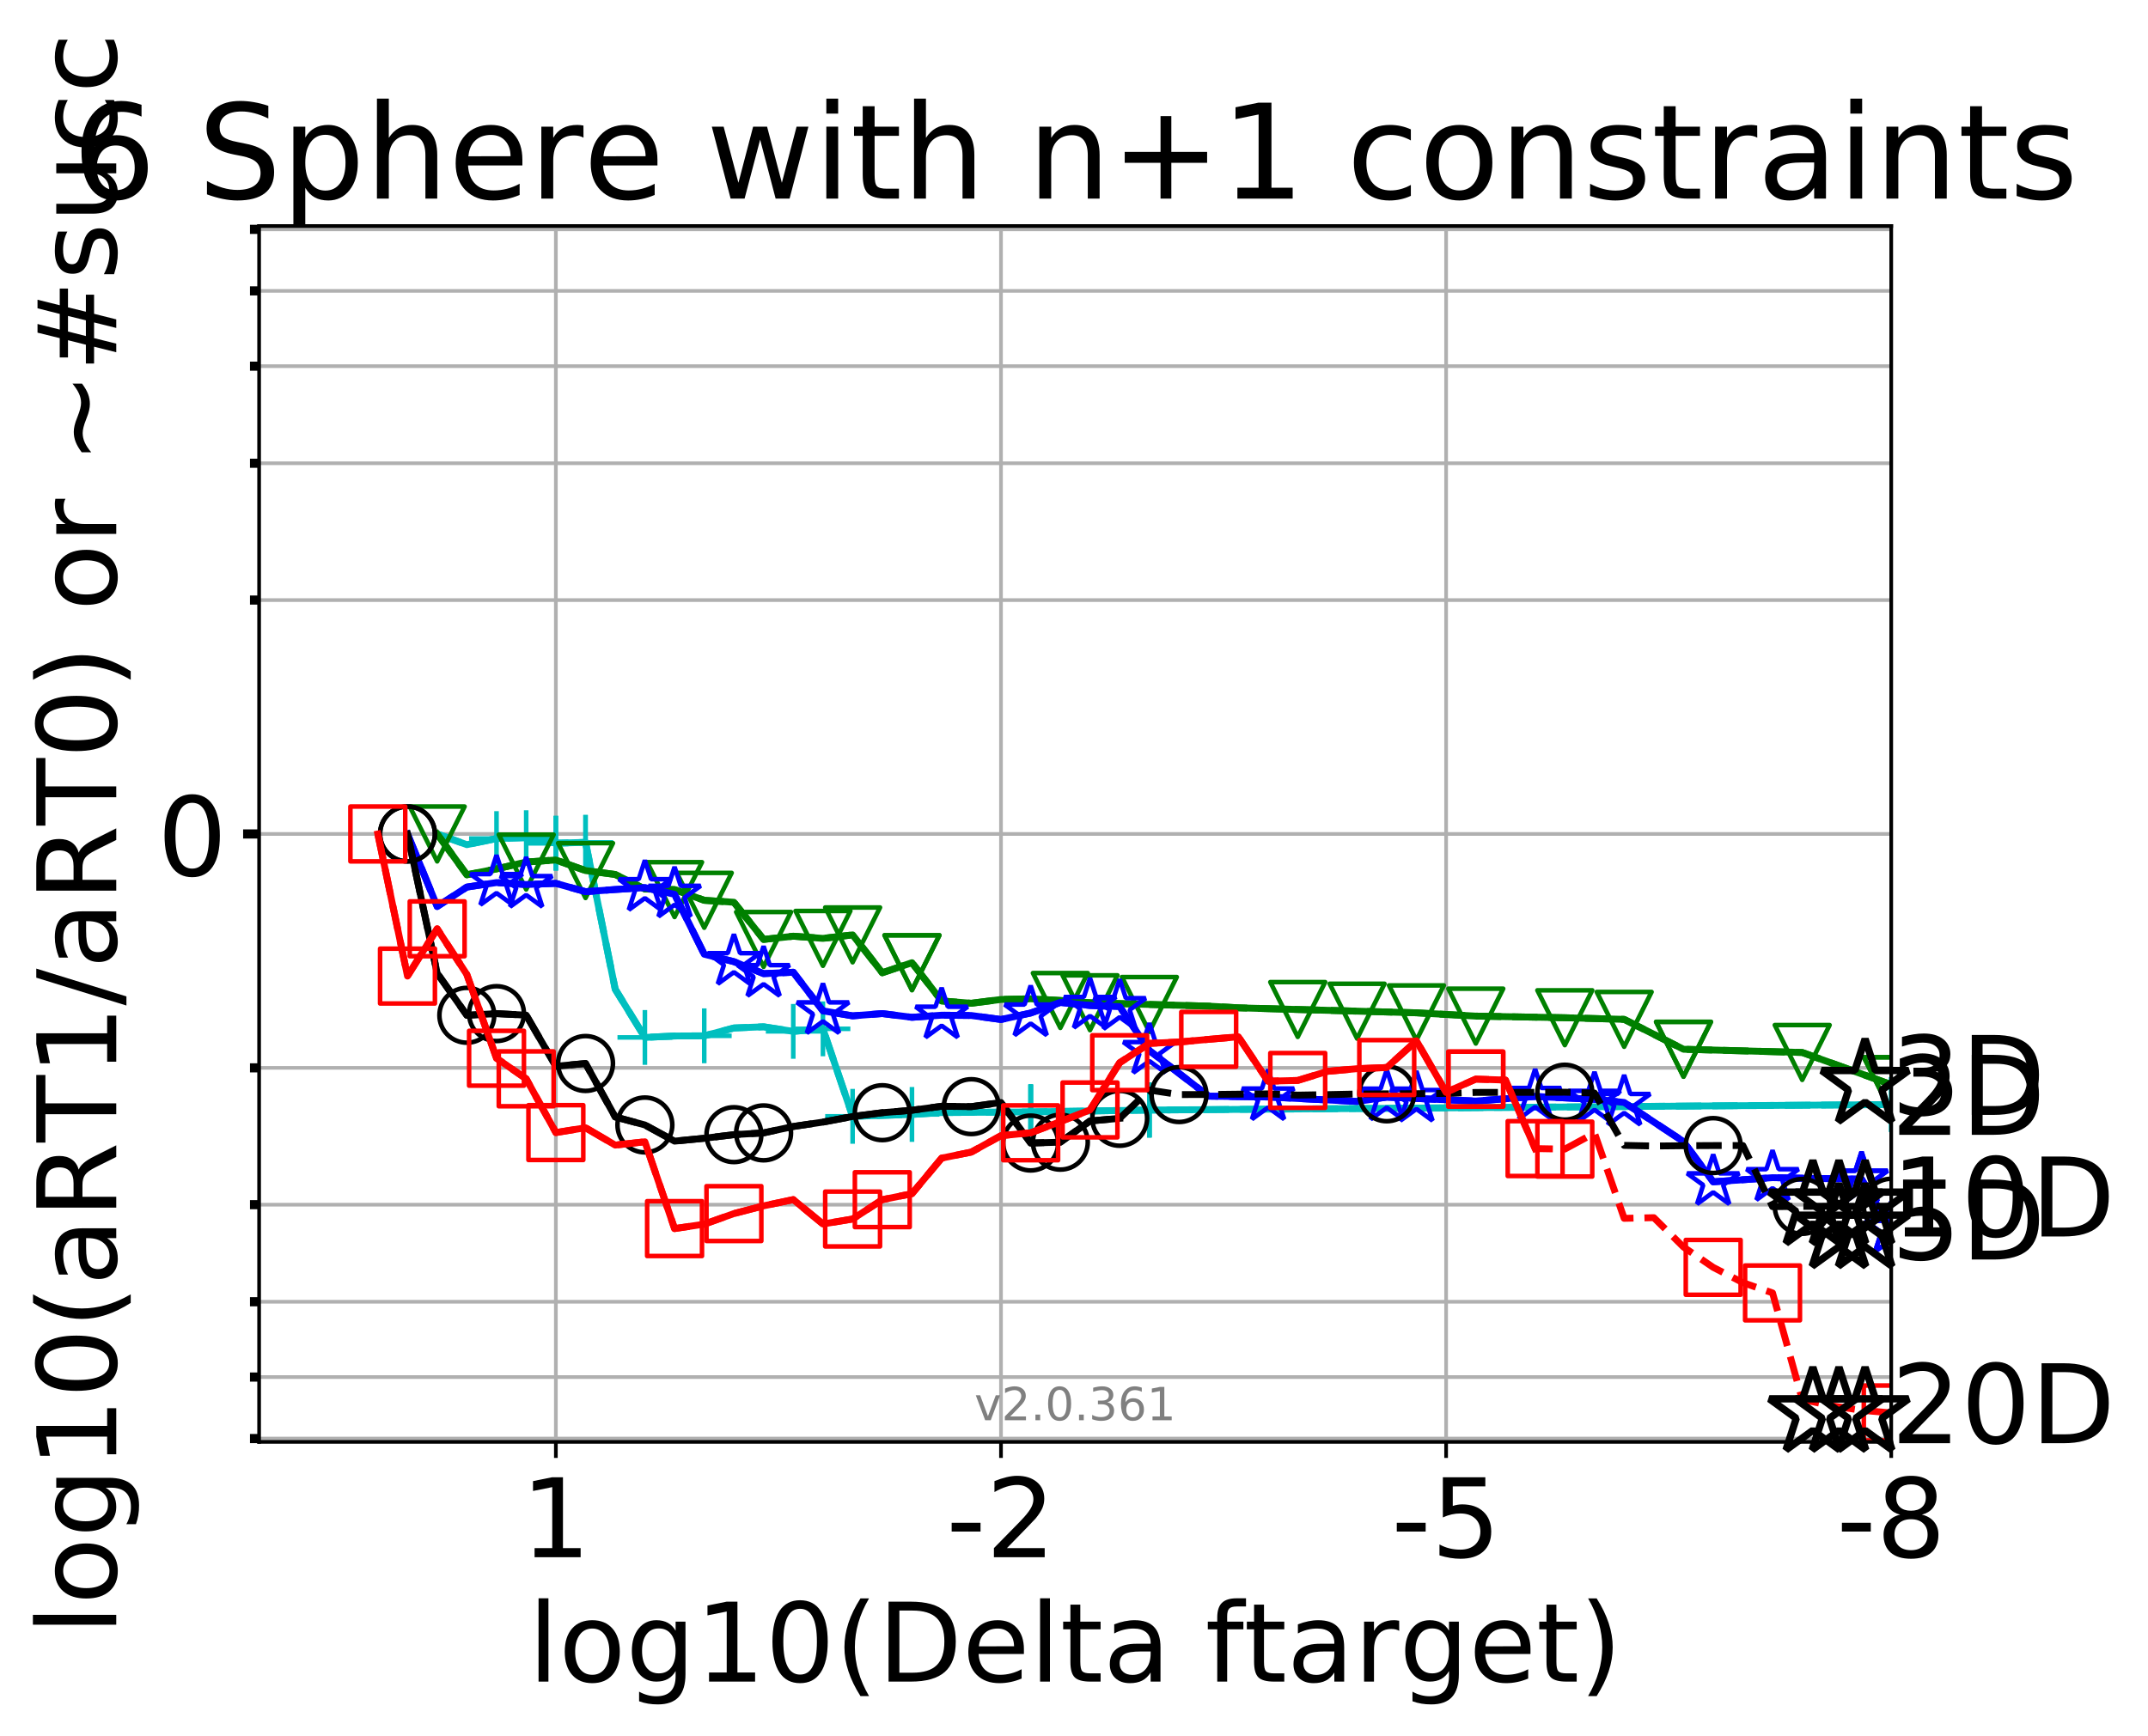 <?xml version="1.0" encoding="utf-8" standalone="no"?>
<!DOCTYPE svg PUBLIC "-//W3C//DTD SVG 1.1//EN"
  "http://www.w3.org/Graphics/SVG/1.1/DTD/svg11.dtd">
<!-- Created with matplotlib (http://matplotlib.org/) -->
<svg height="380pt" version="1.1" viewBox="0 0 470 380" width="470pt" xmlns="http://www.w3.org/2000/svg" xmlns:xlink="http://www.w3.org/1999/xlink">
 <defs>
  <style type="text/css">
*{stroke-linecap:butt;stroke-linejoin:round;}
  </style>
 </defs>
 <g id="figure_1">
  <g id="patch_1">
   <path d="M 0 380.235 
L 470.038 380.235 
L 470.038 0 
L 0 0 
z
" style="fill:#ffffff;"/>
  </g>
  <g id="axes_1">
   <g id="patch_2">
    <path d="M 56.697 315.58 
L 413.817 315.58 
L 413.817 49.468 
L 56.697 49.468 
z
" style="fill:#ffffff;"/>
   </g>
   <g id="matplotlib.axis_1">
    <g id="xtick_1">
     <g id="line2d_1">
      <path clip-path="url(#pd4dacb06a7)" d="M 413.817 315.58 
L 413.817 49.468 
" style="fill:none;stroke:#b0b0b0;stroke-linecap:square;stroke-width:0.8;"/>
     </g>
     <g id="line2d_2">
      <defs>
       <path d="M 0 0 
L 0 3.5 
" id="m857eaa92d9" style="stroke:#000000;stroke-width:0.8;"/>
      </defs>
      <g>
       <use style="stroke:#000000;stroke-width:0.8;" x="413.817" xlink:href="#m857eaa92d9" y="315.58"/>
      </g>
     </g>
     <g id="text_1">
      <!-- -8 -->
      <defs>
       <path d="M 4.891 31.391 
L 31.203 31.391 
L 31.203 23.391 
L 4.891 23.391 
z
" id="DejaVuSans-2d"/>
       <path d="M 31.781 34.625 
Q 24.75 34.625 20.719 30.859 
Q 16.703 27.094 16.703 20.516 
Q 16.703 13.922 20.719 10.156 
Q 24.75 6.391 31.781 6.391 
Q 38.812 6.391 42.859 10.172 
Q 46.922 13.969 46.922 20.516 
Q 46.922 27.094 42.891 30.859 
Q 38.875 34.625 31.781 34.625 
z
M 21.922 38.812 
Q 15.578 40.375 12.031 44.719 
Q 8.5 49.078 8.5 55.328 
Q 8.5 64.062 14.719 69.141 
Q 20.953 74.219 31.781 74.219 
Q 42.672 74.219 48.875 69.141 
Q 55.078 64.062 55.078 55.328 
Q 55.078 49.078 51.531 44.719 
Q 48 40.375 41.703 38.812 
Q 48.828 37.156 52.797 32.312 
Q 56.781 27.484 56.781 20.516 
Q 56.781 9.906 50.312 4.234 
Q 43.844 -1.422 31.781 -1.422 
Q 19.734 -1.422 13.25 4.234 
Q 6.781 9.906 6.781 20.516 
Q 6.781 27.484 10.781 32.312 
Q 14.797 37.156 21.922 38.812 
z
M 18.312 54.391 
Q 18.312 48.734 21.844 45.562 
Q 25.391 42.391 31.781 42.391 
Q 38.141 42.391 41.719 45.562 
Q 45.312 48.734 45.312 54.391 
Q 45.312 60.062 41.719 63.234 
Q 38.141 66.406 31.781 66.406 
Q 25.391 66.406 21.844 63.234 
Q 18.312 60.062 18.312 54.391 
z
" id="DejaVuSans-38"/>
      </defs>
      <g transform="translate(401.853 340.816)scale(0.24 -0.24)">
       <use xlink:href="#DejaVuSans-2d"/>
       <use x="36.084" xlink:href="#DejaVuSans-38"/>
      </g>
     </g>
    </g>
    <g id="xtick_2">
     <g id="line2d_3">
      <path clip-path="url(#pd4dacb06a7)" d="M 316.421 315.58 
L 316.421 49.468 
" style="fill:none;stroke:#b0b0b0;stroke-linecap:square;stroke-width:0.8;"/>
     </g>
     <g id="line2d_4">
      <g>
       <use style="stroke:#000000;stroke-width:0.8;" x="316.421" xlink:href="#m857eaa92d9" y="315.58"/>
      </g>
     </g>
     <g id="text_2">
      <!-- -5 -->
      <defs>
       <path d="M 10.797 72.906 
L 49.516 72.906 
L 49.516 64.594 
L 19.828 64.594 
L 19.828 46.734 
Q 21.969 47.469 24.109 47.828 
Q 26.266 48.188 28.422 48.188 
Q 40.625 48.188 47.75 41.5 
Q 54.891 34.812 54.891 23.391 
Q 54.891 11.625 47.562 5.094 
Q 40.234 -1.422 26.906 -1.422 
Q 22.312 -1.422 17.547 -0.641 
Q 12.797 0.141 7.719 1.703 
L 7.719 11.625 
Q 12.109 9.234 16.797 8.062 
Q 21.484 6.891 26.703 6.891 
Q 35.156 6.891 40.078 11.328 
Q 45.016 15.766 45.016 23.391 
Q 45.016 31 40.078 35.438 
Q 35.156 39.891 26.703 39.891 
Q 22.75 39.891 18.812 39.016 
Q 14.891 38.141 10.797 36.281 
z
" id="DejaVuSans-35"/>
      </defs>
      <g transform="translate(304.457 340.816)scale(0.24 -0.24)">
       <use xlink:href="#DejaVuSans-2d"/>
       <use x="36.084" xlink:href="#DejaVuSans-35"/>
      </g>
     </g>
    </g>
    <g id="xtick_3">
     <g id="line2d_5">
      <path clip-path="url(#pd4dacb06a7)" d="M 219.025 315.58 
L 219.025 49.468 
" style="fill:none;stroke:#b0b0b0;stroke-linecap:square;stroke-width:0.8;"/>
     </g>
     <g id="line2d_6">
      <g>
       <use style="stroke:#000000;stroke-width:0.8;" x="219.025" xlink:href="#m857eaa92d9" y="315.58"/>
      </g>
     </g>
     <g id="text_3">
      <!-- -2 -->
      <defs>
       <path d="M 19.188 8.297 
L 53.609 8.297 
L 53.609 0 
L 7.328 0 
L 7.328 8.297 
Q 12.938 14.109 22.625 23.891 
Q 32.328 33.688 34.812 36.531 
Q 39.547 41.844 41.422 45.531 
Q 43.312 49.219 43.312 52.781 
Q 43.312 58.594 39.234 62.25 
Q 35.156 65.922 28.609 65.922 
Q 23.969 65.922 18.812 64.312 
Q 13.672 62.703 7.812 59.422 
L 7.812 69.391 
Q 13.766 71.781 18.938 73 
Q 24.125 74.219 28.422 74.219 
Q 39.75 74.219 46.484 68.547 
Q 53.219 62.891 53.219 53.422 
Q 53.219 48.922 51.531 44.891 
Q 49.859 40.875 45.406 35.406 
Q 44.188 33.984 37.641 27.219 
Q 31.109 20.453 19.188 8.297 
z
" id="DejaVuSans-32"/>
      </defs>
      <g transform="translate(207.06 340.816)scale(0.24 -0.24)">
       <use xlink:href="#DejaVuSans-2d"/>
       <use x="36.084" xlink:href="#DejaVuSans-32"/>
      </g>
     </g>
    </g>
    <g id="xtick_4">
     <g id="line2d_7">
      <path clip-path="url(#pd4dacb06a7)" d="M 121.628 315.58 
L 121.628 49.468 
" style="fill:none;stroke:#b0b0b0;stroke-linecap:square;stroke-width:0.8;"/>
     </g>
     <g id="line2d_8">
      <g>
       <use style="stroke:#000000;stroke-width:0.8;" x="121.628" xlink:href="#m857eaa92d9" y="315.58"/>
      </g>
     </g>
     <g id="text_4">
      <!-- 1 -->
      <defs>
       <path d="M 12.406 8.297 
L 28.516 8.297 
L 28.516 63.922 
L 10.984 60.406 
L 10.984 69.391 
L 28.422 72.906 
L 38.281 72.906 
L 38.281 8.297 
L 54.391 8.297 
L 54.391 0 
L 12.406 0 
z
" id="DejaVuSans-31"/>
      </defs>
      <g transform="translate(113.993 340.816)scale(0.24 -0.24)">
       <use xlink:href="#DejaVuSans-31"/>
      </g>
     </g>
    </g>
    <g id="text_5">
     <!-- log10(Delta ftarget) -->
     <defs>
      <path d="M 9.422 75.984 
L 18.406 75.984 
L 18.406 0 
L 9.422 0 
z
" id="DejaVuSans-6c"/>
      <path d="M 30.609 48.391 
Q 23.391 48.391 19.188 42.75 
Q 14.984 37.109 14.984 27.297 
Q 14.984 17.484 19.156 11.844 
Q 23.344 6.203 30.609 6.203 
Q 37.797 6.203 41.984 11.859 
Q 46.188 17.531 46.188 27.297 
Q 46.188 37.016 41.984 42.703 
Q 37.797 48.391 30.609 48.391 
z
M 30.609 56 
Q 42.328 56 49.016 48.375 
Q 55.719 40.766 55.719 27.297 
Q 55.719 13.875 49.016 6.219 
Q 42.328 -1.422 30.609 -1.422 
Q 18.844 -1.422 12.172 6.219 
Q 5.516 13.875 5.516 27.297 
Q 5.516 40.766 12.172 48.375 
Q 18.844 56 30.609 56 
z
" id="DejaVuSans-6f"/>
      <path d="M 45.406 27.984 
Q 45.406 37.75 41.375 43.109 
Q 37.359 48.484 30.078 48.484 
Q 22.859 48.484 18.828 43.109 
Q 14.797 37.75 14.797 27.984 
Q 14.797 18.266 18.828 12.891 
Q 22.859 7.516 30.078 7.516 
Q 37.359 7.516 41.375 12.891 
Q 45.406 18.266 45.406 27.984 
z
M 54.391 6.781 
Q 54.391 -7.172 48.188 -13.984 
Q 42 -20.797 29.203 -20.797 
Q 24.469 -20.797 20.266 -20.094 
Q 16.062 -19.391 12.109 -17.922 
L 12.109 -9.188 
Q 16.062 -11.328 19.922 -12.344 
Q 23.781 -13.375 27.781 -13.375 
Q 36.625 -13.375 41.016 -8.766 
Q 45.406 -4.156 45.406 5.172 
L 45.406 9.625 
Q 42.625 4.781 38.281 2.391 
Q 33.938 0 27.875 0 
Q 17.828 0 11.672 7.656 
Q 5.516 15.328 5.516 27.984 
Q 5.516 40.672 11.672 48.328 
Q 17.828 56 27.875 56 
Q 33.938 56 38.281 53.609 
Q 42.625 51.219 45.406 46.391 
L 45.406 54.688 
L 54.391 54.688 
z
" id="DejaVuSans-67"/>
      <path d="M 31.781 66.406 
Q 24.172 66.406 20.328 58.906 
Q 16.5 51.422 16.5 36.375 
Q 16.5 21.391 20.328 13.891 
Q 24.172 6.391 31.781 6.391 
Q 39.453 6.391 43.281 13.891 
Q 47.125 21.391 47.125 36.375 
Q 47.125 51.422 43.281 58.906 
Q 39.453 66.406 31.781 66.406 
z
M 31.781 74.219 
Q 44.047 74.219 50.516 64.516 
Q 56.984 54.828 56.984 36.375 
Q 56.984 17.969 50.516 8.266 
Q 44.047 -1.422 31.781 -1.422 
Q 19.531 -1.422 13.062 8.266 
Q 6.594 17.969 6.594 36.375 
Q 6.594 54.828 13.062 64.516 
Q 19.531 74.219 31.781 74.219 
z
" id="DejaVuSans-30"/>
      <path d="M 31 75.875 
Q 24.469 64.656 21.281 53.656 
Q 18.109 42.672 18.109 31.391 
Q 18.109 20.125 21.312 9.062 
Q 24.516 -2 31 -13.188 
L 23.188 -13.188 
Q 15.875 -1.703 12.234 9.375 
Q 8.594 20.453 8.594 31.391 
Q 8.594 42.281 12.203 53.312 
Q 15.828 64.359 23.188 75.875 
z
" id="DejaVuSans-28"/>
      <path d="M 19.672 64.797 
L 19.672 8.109 
L 31.594 8.109 
Q 46.688 8.109 53.688 14.938 
Q 60.688 21.781 60.688 36.531 
Q 60.688 51.172 53.688 57.984 
Q 46.688 64.797 31.594 64.797 
z
M 9.812 72.906 
L 30.078 72.906 
Q 51.266 72.906 61.172 64.094 
Q 71.094 55.281 71.094 36.531 
Q 71.094 17.672 61.125 8.828 
Q 51.172 0 30.078 0 
L 9.812 0 
z
" id="DejaVuSans-44"/>
      <path d="M 56.203 29.594 
L 56.203 25.203 
L 14.891 25.203 
Q 15.484 15.922 20.484 11.062 
Q 25.484 6.203 34.422 6.203 
Q 39.594 6.203 44.453 7.469 
Q 49.312 8.734 54.109 11.281 
L 54.109 2.781 
Q 49.266 0.734 44.188 -0.344 
Q 39.109 -1.422 33.891 -1.422 
Q 20.797 -1.422 13.156 6.188 
Q 5.516 13.812 5.516 26.812 
Q 5.516 40.234 12.766 48.109 
Q 20.016 56 32.328 56 
Q 43.359 56 49.781 48.891 
Q 56.203 41.797 56.203 29.594 
z
M 47.219 32.234 
Q 47.125 39.594 43.094 43.984 
Q 39.062 48.391 32.422 48.391 
Q 24.906 48.391 20.391 44.141 
Q 15.875 39.891 15.188 32.172 
z
" id="DejaVuSans-65"/>
      <path d="M 18.312 70.219 
L 18.312 54.688 
L 36.812 54.688 
L 36.812 47.703 
L 18.312 47.703 
L 18.312 18.016 
Q 18.312 11.328 20.141 9.422 
Q 21.969 7.516 27.594 7.516 
L 36.812 7.516 
L 36.812 0 
L 27.594 0 
Q 17.188 0 13.234 3.875 
Q 9.281 7.766 9.281 18.016 
L 9.281 47.703 
L 2.688 47.703 
L 2.688 54.688 
L 9.281 54.688 
L 9.281 70.219 
z
" id="DejaVuSans-74"/>
      <path d="M 34.281 27.484 
Q 23.391 27.484 19.188 25 
Q 14.984 22.516 14.984 16.5 
Q 14.984 11.719 18.141 8.906 
Q 21.297 6.109 26.703 6.109 
Q 34.188 6.109 38.703 11.406 
Q 43.219 16.703 43.219 25.484 
L 43.219 27.484 
z
M 52.203 31.203 
L 52.203 0 
L 43.219 0 
L 43.219 8.297 
Q 40.141 3.328 35.547 0.953 
Q 30.953 -1.422 24.312 -1.422 
Q 15.922 -1.422 10.953 3.297 
Q 6 8.016 6 15.922 
Q 6 25.141 12.172 29.828 
Q 18.359 34.516 30.609 34.516 
L 43.219 34.516 
L 43.219 35.406 
Q 43.219 41.609 39.141 45 
Q 35.062 48.391 27.688 48.391 
Q 23 48.391 18.547 47.266 
Q 14.109 46.141 10.016 43.891 
L 10.016 52.203 
Q 14.938 54.109 19.578 55.047 
Q 24.219 56 28.609 56 
Q 40.484 56 46.344 49.844 
Q 52.203 43.703 52.203 31.203 
z
" id="DejaVuSans-61"/>
      <path id="DejaVuSans-20"/>
      <path d="M 37.109 75.984 
L 37.109 68.5 
L 28.516 68.5 
Q 23.688 68.5 21.797 66.547 
Q 19.922 64.594 19.922 59.516 
L 19.922 54.688 
L 34.719 54.688 
L 34.719 47.703 
L 19.922 47.703 
L 19.922 0 
L 10.891 0 
L 10.891 47.703 
L 2.297 47.703 
L 2.297 54.688 
L 10.891 54.688 
L 10.891 58.5 
Q 10.891 67.625 15.141 71.797 
Q 19.391 75.984 28.609 75.984 
z
" id="DejaVuSans-66"/>
      <path d="M 41.109 46.297 
Q 39.594 47.172 37.812 47.578 
Q 36.031 48 33.891 48 
Q 26.266 48 22.188 43.047 
Q 18.109 38.094 18.109 28.812 
L 18.109 0 
L 9.078 0 
L 9.078 54.688 
L 18.109 54.688 
L 18.109 46.188 
Q 20.953 51.172 25.484 53.578 
Q 30.031 56 36.531 56 
Q 37.453 56 38.578 55.875 
Q 39.703 55.766 41.062 55.516 
z
" id="DejaVuSans-72"/>
      <path d="M 8.016 75.875 
L 15.828 75.875 
Q 23.141 64.359 26.781 53.312 
Q 30.422 42.281 30.422 31.391 
Q 30.422 20.453 26.781 9.375 
Q 23.141 -1.703 15.828 -13.188 
L 8.016 -13.188 
Q 14.5 -2 17.703 9.062 
Q 20.906 20.125 20.906 31.391 
Q 20.906 42.672 17.703 53.656 
Q 14.5 64.656 8.016 75.875 
z
" id="DejaVuSans-29"/>
     </defs>
     <g transform="translate(115.582 368.043)scale(0.24 -0.24)">
      <use xlink:href="#DejaVuSans-6c"/>
      <use x="27.783" xlink:href="#DejaVuSans-6f"/>
      <use x="88.965" xlink:href="#DejaVuSans-67"/>
      <use x="152.441" xlink:href="#DejaVuSans-31"/>
      <use x="216.064" xlink:href="#DejaVuSans-30"/>
      <use x="279.688" xlink:href="#DejaVuSans-28"/>
      <use x="318.701" xlink:href="#DejaVuSans-44"/>
      <use x="395.703" xlink:href="#DejaVuSans-65"/>
      <use x="457.227" xlink:href="#DejaVuSans-6c"/>
      <use x="485.01" xlink:href="#DejaVuSans-74"/>
      <use x="524.219" xlink:href="#DejaVuSans-61"/>
      <use x="585.498" xlink:href="#DejaVuSans-20"/>
      <use x="617.285" xlink:href="#DejaVuSans-66"/>
      <use x="652.475" xlink:href="#DejaVuSans-74"/>
      <use x="691.684" xlink:href="#DejaVuSans-61"/>
      <use x="752.963" xlink:href="#DejaVuSans-72"/>
      <use x="794.061" xlink:href="#DejaVuSans-67"/>
      <use x="857.537" xlink:href="#DejaVuSans-65"/>
      <use x="919.061" xlink:href="#DejaVuSans-74"/>
      <use x="958.27" xlink:href="#DejaVuSans-29"/>
     </g>
    </g>
   </g>
   <g id="matplotlib.axis_2">
    <g id="ytick_1">
     <g id="line2d_9">
      <path clip-path="url(#pd4dacb06a7)" d="M 56.697 182.524 
L 413.817 182.524 
" style="fill:none;stroke:#b0b0b0;stroke-linecap:square;stroke-width:0.8;"/>
     </g>
     <g id="line2d_10">
      <defs>
       <path d="M 0 0 
L -3.5 0 
" id="m3039e8b028" style="stroke:#000000;stroke-width:2;"/>
      </defs>
      <g>
       <use style="stroke:#000000;stroke-width:2;" x="56.697" xlink:href="#m3039e8b028" y="182.524"/>
      </g>
     </g>
     <g id="text_6">
      <!-- 0 -->
      <g transform="translate(34.428 191.642)scale(0.24 -0.24)">
       <use xlink:href="#DejaVuSans-30"/>
      </g>
     </g>
    </g>
    <g id="ytick_2">
     <g id="line2d_11">
      <path clip-path="url(#pd4dacb06a7)" d="M 56.697 314.85 
L 413.817 314.85 
" style="fill:none;stroke:#b0b0b0;stroke-linecap:square;stroke-width:0.8;"/>
     </g>
     <g id="line2d_12">
      <defs>
       <path d="M 0 0 
L -2 0 
" id="m6949cbdf1c" style="stroke:#000000;stroke-width:2;"/>
      </defs>
      <g>
       <use style="stroke:#000000;stroke-width:2;" x="56.697" xlink:href="#m6949cbdf1c" y="314.85"/>
      </g>
     </g>
    </g>
    <g id="ytick_3">
     <g id="line2d_13">
      <path clip-path="url(#pd4dacb06a7)" d="M 56.697 301.385 
L 413.817 301.385 
" style="fill:none;stroke:#b0b0b0;stroke-linecap:square;stroke-width:0.8;"/>
     </g>
     <g id="line2d_14">
      <g>
       <use style="stroke:#000000;stroke-width:2;" x="56.697" xlink:href="#m6949cbdf1c" y="301.385"/>
      </g>
     </g>
    </g>
    <g id="ytick_4">
     <g id="line2d_15">
      <path clip-path="url(#pd4dacb06a7)" d="M 56.697 284.906 
L 413.817 284.906 
" style="fill:none;stroke:#b0b0b0;stroke-linecap:square;stroke-width:0.8;"/>
     </g>
     <g id="line2d_16">
      <g>
       <use style="stroke:#000000;stroke-width:2;" x="56.697" xlink:href="#m6949cbdf1c" y="284.906"/>
      </g>
     </g>
    </g>
    <g id="ytick_5">
     <g id="line2d_17">
      <path clip-path="url(#pd4dacb06a7)" d="M 56.697 263.659 
L 413.817 263.659 
" style="fill:none;stroke:#b0b0b0;stroke-linecap:square;stroke-width:0.8;"/>
     </g>
     <g id="line2d_18">
      <g>
       <use style="stroke:#000000;stroke-width:2;" x="56.697" xlink:href="#m6949cbdf1c" y="263.659"/>
      </g>
     </g>
    </g>
    <g id="ytick_6">
     <g id="line2d_19">
      <path clip-path="url(#pd4dacb06a7)" d="M 56.697 233.715 
L 413.817 233.715 
" style="fill:none;stroke:#b0b0b0;stroke-linecap:square;stroke-width:0.8;"/>
     </g>
     <g id="line2d_20">
      <g>
       <use style="stroke:#000000;stroke-width:2;" x="56.697" xlink:href="#m6949cbdf1c" y="233.715"/>
      </g>
     </g>
    </g>
    <g id="ytick_7">
     <g id="line2d_21">
      <path clip-path="url(#pd4dacb06a7)" d="M 56.697 131.333 
L 413.817 131.333 
" style="fill:none;stroke:#b0b0b0;stroke-linecap:square;stroke-width:0.8;"/>
     </g>
     <g id="line2d_22">
      <g>
       <use style="stroke:#000000;stroke-width:2;" x="56.697" xlink:href="#m6949cbdf1c" y="131.333"/>
      </g>
     </g>
    </g>
    <g id="ytick_8">
     <g id="line2d_23">
      <path clip-path="url(#pd4dacb06a7)" d="M 56.697 101.388 
L 413.817 101.388 
" style="fill:none;stroke:#b0b0b0;stroke-linecap:square;stroke-width:0.8;"/>
     </g>
     <g id="line2d_24">
      <g>
       <use style="stroke:#000000;stroke-width:2;" x="56.697" xlink:href="#m6949cbdf1c" y="101.388"/>
      </g>
     </g>
    </g>
    <g id="ytick_9">
     <g id="line2d_25">
      <path clip-path="url(#pd4dacb06a7)" d="M 56.697 80.142 
L 413.817 80.142 
" style="fill:none;stroke:#b0b0b0;stroke-linecap:square;stroke-width:0.8;"/>
     </g>
     <g id="line2d_26">
      <g>
       <use style="stroke:#000000;stroke-width:2;" x="56.697" xlink:href="#m6949cbdf1c" y="80.142"/>
      </g>
     </g>
    </g>
    <g id="ytick_10">
     <g id="line2d_27">
      <path clip-path="url(#pd4dacb06a7)" d="M 56.697 63.662 
L 413.817 63.662 
" style="fill:none;stroke:#b0b0b0;stroke-linecap:square;stroke-width:0.8;"/>
     </g>
     <g id="line2d_28">
      <g>
       <use style="stroke:#000000;stroke-width:2;" x="56.697" xlink:href="#m6949cbdf1c" y="63.662"/>
      </g>
     </g>
    </g>
    <g id="ytick_11">
     <g id="line2d_29">
      <path clip-path="url(#pd4dacb06a7)" d="M 56.697 50.197 
L 413.817 50.197 
" style="fill:none;stroke:#b0b0b0;stroke-linecap:square;stroke-width:0.8;"/>
     </g>
     <g id="line2d_30">
      <g>
       <use style="stroke:#000000;stroke-width:2;" x="56.697" xlink:href="#m6949cbdf1c" y="50.197"/>
      </g>
     </g>
    </g>
    <g id="text_7">
     <!-- log10(aRT1/aRT0) or ~#succ -->
     <defs>
      <path d="M 44.391 34.188 
Q 47.562 33.109 50.562 29.594 
Q 53.562 26.078 56.594 19.922 
L 66.609 0 
L 56 0 
L 46.688 18.703 
Q 43.062 26.031 39.672 28.422 
Q 36.281 30.812 30.422 30.812 
L 19.672 30.812 
L 19.672 0 
L 9.812 0 
L 9.812 72.906 
L 32.078 72.906 
Q 44.578 72.906 50.734 67.672 
Q 56.891 62.453 56.891 51.906 
Q 56.891 45.016 53.688 40.469 
Q 50.484 35.938 44.391 34.188 
z
M 19.672 64.797 
L 19.672 38.922 
L 32.078 38.922 
Q 39.203 38.922 42.844 42.219 
Q 46.484 45.516 46.484 51.906 
Q 46.484 58.297 42.844 61.547 
Q 39.203 64.797 32.078 64.797 
z
" id="DejaVuSans-52"/>
      <path d="M -0.297 72.906 
L 61.375 72.906 
L 61.375 64.594 
L 35.5 64.594 
L 35.5 0 
L 25.594 0 
L 25.594 64.594 
L -0.297 64.594 
z
" id="DejaVuSans-54"/>
      <path d="M 25.391 72.906 
L 33.688 72.906 
L 8.297 -9.281 
L 0 -9.281 
z
" id="DejaVuSans-2f"/>
      <path d="M 73.188 39.891 
L 73.188 31.203 
Q 68.062 27.344 63.688 25.688 
Q 59.328 24.031 54.594 24.031 
Q 49.219 24.031 42.094 26.906 
Q 41.547 27.094 41.312 27.203 
Q 40.969 27.344 40.234 27.594 
Q 32.672 30.609 28.078 30.609 
Q 23.781 30.609 19.578 28.734 
Q 15.375 26.859 10.594 22.797 
L 10.594 31.5 
Q 15.719 35.359 20.094 37.031 
Q 24.469 38.719 29.203 38.719 
Q 34.578 38.719 41.75 35.797 
Q 42.234 35.594 42.484 35.5 
Q 42.875 35.359 43.562 35.109 
Q 51.125 32.078 55.719 32.078 
Q 59.906 32.078 64.031 33.938 
Q 68.172 35.797 73.188 39.891 
z
" id="DejaVuSans-7e"/>
      <path d="M 51.125 44 
L 36.922 44 
L 32.812 27.688 
L 47.125 27.688 
z
M 43.797 71.781 
L 38.719 51.516 
L 52.984 51.516 
L 58.109 71.781 
L 65.922 71.781 
L 60.891 51.516 
L 76.125 51.516 
L 76.125 44 
L 58.984 44 
L 54.984 27.688 
L 70.516 27.688 
L 70.516 20.219 
L 53.078 20.219 
L 48 0 
L 40.188 0 
L 45.219 20.219 
L 30.906 20.219 
L 25.875 0 
L 18.016 0 
L 23.094 20.219 
L 7.719 20.219 
L 7.719 27.688 
L 24.906 27.688 
L 29 44 
L 13.281 44 
L 13.281 51.516 
L 30.906 51.516 
L 35.891 71.781 
z
" id="DejaVuSans-23"/>
      <path d="M 44.281 53.078 
L 44.281 44.578 
Q 40.484 46.531 36.375 47.5 
Q 32.281 48.484 27.875 48.484 
Q 21.188 48.484 17.844 46.438 
Q 14.5 44.391 14.5 40.281 
Q 14.5 37.156 16.891 35.375 
Q 19.281 33.594 26.516 31.984 
L 29.594 31.297 
Q 39.156 29.25 43.188 25.516 
Q 47.219 21.781 47.219 15.094 
Q 47.219 7.469 41.188 3.016 
Q 35.156 -1.422 24.609 -1.422 
Q 20.219 -1.422 15.453 -0.562 
Q 10.688 0.297 5.422 2 
L 5.422 11.281 
Q 10.406 8.688 15.234 7.391 
Q 20.062 6.109 24.812 6.109 
Q 31.156 6.109 34.562 8.281 
Q 37.984 10.453 37.984 14.406 
Q 37.984 18.062 35.516 20.016 
Q 33.062 21.969 24.703 23.781 
L 21.578 24.516 
Q 13.234 26.266 9.516 29.906 
Q 5.812 33.547 5.812 39.891 
Q 5.812 47.609 11.281 51.797 
Q 16.75 56 26.812 56 
Q 31.781 56 36.172 55.266 
Q 40.578 54.547 44.281 53.078 
z
" id="DejaVuSans-73"/>
      <path d="M 8.5 21.578 
L 8.5 54.688 
L 17.484 54.688 
L 17.484 21.922 
Q 17.484 14.156 20.5 10.266 
Q 23.531 6.391 29.594 6.391 
Q 36.859 6.391 41.078 11.031 
Q 45.312 15.672 45.312 23.688 
L 45.312 54.688 
L 54.297 54.688 
L 54.297 0 
L 45.312 0 
L 45.312 8.406 
Q 42.047 3.422 37.719 1 
Q 33.406 -1.422 27.688 -1.422 
Q 18.266 -1.422 13.375 4.438 
Q 8.5 10.297 8.5 21.578 
z
M 31.109 56 
z
" id="DejaVuSans-75"/>
      <path d="M 48.781 52.594 
L 48.781 44.188 
Q 44.969 46.297 41.141 47.344 
Q 37.312 48.391 33.406 48.391 
Q 24.656 48.391 19.812 42.844 
Q 14.984 37.312 14.984 27.297 
Q 14.984 17.281 19.812 11.734 
Q 24.656 6.203 33.406 6.203 
Q 37.312 6.203 41.141 7.25 
Q 44.969 8.297 48.781 10.406 
L 48.781 2.094 
Q 45.016 0.344 40.984 -0.531 
Q 36.969 -1.422 32.422 -1.422 
Q 20.062 -1.422 12.781 6.344 
Q 5.516 14.109 5.516 27.297 
Q 5.516 40.672 12.859 48.328 
Q 20.219 56 33.016 56 
Q 37.156 56 41.109 55.141 
Q 45.062 54.297 48.781 52.594 
z
" id="DejaVuSans-63"/>
     </defs>
     <g transform="translate(25.436 357.848)rotate(-90)scale(0.24 -0.24)">
      <use xlink:href="#DejaVuSans-6c"/>
      <use x="27.783" xlink:href="#DejaVuSans-6f"/>
      <use x="88.965" xlink:href="#DejaVuSans-67"/>
      <use x="152.441" xlink:href="#DejaVuSans-31"/>
      <use x="216.064" xlink:href="#DejaVuSans-30"/>
      <use x="279.688" xlink:href="#DejaVuSans-28"/>
      <use x="318.701" xlink:href="#DejaVuSans-61"/>
      <use x="379.98" xlink:href="#DejaVuSans-52"/>
      <use x="449.354" xlink:href="#DejaVuSans-54"/>
      <use x="510.438" xlink:href="#DejaVuSans-31"/>
      <use x="574.061" xlink:href="#DejaVuSans-2f"/>
      <use x="607.752" xlink:href="#DejaVuSans-61"/>
      <use x="669.031" xlink:href="#DejaVuSans-52"/>
      <use x="738.404" xlink:href="#DejaVuSans-54"/>
      <use x="799.488" xlink:href="#DejaVuSans-30"/>
      <use x="863.111" xlink:href="#DejaVuSans-29"/>
      <use x="902.125" xlink:href="#DejaVuSans-20"/>
      <use x="933.912" xlink:href="#DejaVuSans-6f"/>
      <use x="995.094" xlink:href="#DejaVuSans-72"/>
      <use x="1036.207" xlink:href="#DejaVuSans-20"/>
      <use x="1067.994" xlink:href="#DejaVuSans-7e"/>
      <use x="1151.783" xlink:href="#DejaVuSans-23"/>
      <use x="1235.572" xlink:href="#DejaVuSans-73"/>
      <use x="1287.672" xlink:href="#DejaVuSans-75"/>
      <use x="1351.051" xlink:href="#DejaVuSans-63"/>
      <use x="1406.031" xlink:href="#DejaVuSans-63"/>
     </g>
    </g>
   </g>
   <g id="line2d_31">
    <path clip-path="url(#pd4dacb06a7)" d="M 95.656 182.524 
L 102.149 184.868 
L 108.642 183.529 
L 115.135 183.331 
L 121.628 184.547 
L 128.121 184.363 
L 134.615 216.511 
L 141.108 227.057 
L 147.601 226.739 
L 154.094 226.705 
L 160.587 224.988 
L 167.08 224.727 
L 173.573 225.73 
L 180.066 225.175 
L 186.559 244.325 
L 199.546 243.911 
L 206.039 243.499 
L 225.518 243.359 
L 251.49 242.952 
L 413.817 241.745 
" style="fill:none;stroke:#00bfbf;stroke-dasharray:5.55,2.4;stroke-dashoffset:0;stroke-width:1.5;"/>
   </g>
   <g id="line2d_32">
    <defs>
     <path d="M -6 0 
L 6 0 
M 0 6 
L 0 -6 
" id="m520577e4f7" style="stroke:#00bfbf;"/>
    </defs>
    <g clip-path="url(#pd4dacb06a7)">
     <use style="fill:none;stroke:#00bfbf;" x="115.135" xlink:href="#m520577e4f7" y="183.331"/>
     <use style="fill:none;stroke:#00bfbf;" x="121.628" xlink:href="#m520577e4f7" y="184.547"/>
     <use style="fill:none;stroke:#00bfbf;" x="128.121" xlink:href="#m520577e4f7" y="184.363"/>
     <use style="fill:none;stroke:#00bfbf;" x="154.094" xlink:href="#m520577e4f7" y="226.705"/>
     <use style="fill:none;stroke:#00bfbf;" x="180.066" xlink:href="#m520577e4f7" y="225.175"/>
     <use style="fill:none;stroke:#00bfbf;" x="199.546" xlink:href="#m520577e4f7" y="243.911"/>
     <use style="fill:none;stroke:#00bfbf;" x="225.518" xlink:href="#m520577e4f7" y="243.359"/>
     <use style="fill:none;stroke:#00bfbf;" x="225.518" xlink:href="#m520577e4f7" y="243.359"/>
     <use style="fill:none;stroke:#00bfbf;" x="225.518" xlink:href="#m520577e4f7" y="243.359"/>
     <use style="fill:none;stroke:#00bfbf;" x="251.49" xlink:href="#m520577e4f7" y="242.952"/>
     <use style="fill:none;stroke:#00bfbf;" x="251.49" xlink:href="#m520577e4f7" y="242.952"/>
     <use style="fill:none;stroke:#00bfbf;" x="413.817" xlink:href="#m520577e4f7" y="241.745"/>
    </g>
   </g>
   <g id="line2d_33"/>
   <g id="line2d_34">
    <path clip-path="url(#pd4dacb06a7)" d="M 95.656 182.524 
L 102.149 184.868 
L 108.642 183.529 
L 115.135 183.331 
L 121.628 184.547 
L 128.121 184.363 
L 134.615 216.511 
L 141.108 227.057 
L 147.601 226.739 
L 154.094 226.705 
L 160.587 224.988 
L 167.08 224.727 
L 173.573 225.73 
L 180.066 225.175 
L 186.559 244.325 
L 199.546 243.911 
L 206.039 243.499 
L 225.518 243.359 
L 251.49 242.952 
L 413.817 241.745 
" style="fill:none;stroke:#00bfbf;stroke-linecap:square;stroke-width:1.5;"/>
   </g>
   <g id="line2d_35">
    <g clip-path="url(#pd4dacb06a7)">
     <use style="fill:none;stroke:#00bfbf;" x="108.642" xlink:href="#m520577e4f7" y="183.529"/>
     <use style="fill:none;stroke:#00bfbf;" x="121.628" xlink:href="#m520577e4f7" y="184.547"/>
     <use style="fill:none;stroke:#00bfbf;" x="128.121" xlink:href="#m520577e4f7" y="184.363"/>
     <use style="fill:none;stroke:#00bfbf;" x="141.108" xlink:href="#m520577e4f7" y="227.057"/>
     <use style="fill:none;stroke:#00bfbf;" x="173.573" xlink:href="#m520577e4f7" y="225.73"/>
     <use style="fill:none;stroke:#00bfbf;" x="186.559" xlink:href="#m520577e4f7" y="244.325"/>
     <use style="fill:none;stroke:#00bfbf;" x="225.518" xlink:href="#m520577e4f7" y="243.359"/>
     <use style="fill:none;stroke:#00bfbf;" x="225.518" xlink:href="#m520577e4f7" y="243.359"/>
     <use style="fill:none;stroke:#00bfbf;" x="225.518" xlink:href="#m520577e4f7" y="243.359"/>
     <use style="fill:none;stroke:#00bfbf;" x="251.49" xlink:href="#m520577e4f7" y="242.952"/>
     <use style="fill:none;stroke:#00bfbf;" x="251.49" xlink:href="#m520577e4f7" y="242.952"/>
     <use style="fill:none;stroke:#00bfbf;" x="413.817" xlink:href="#m520577e4f7" y="241.745"/>
    </g>
   </g>
   <g id="line2d_36">
    <path clip-path="url(#pd4dacb06a7)" d="M 95.656 182.524 
L 102.149 191.459 
L 108.642 190.171 
L 115.135 188.666 
L 121.628 188.222 
L 128.121 190.535 
L 134.615 191.39 
L 141.108 194.573 
L 147.601 194.703 
L 154.094 197.045 
L 160.587 197.475 
L 167.08 205.606 
L 173.573 204.901 
L 180.066 205.38 
L 186.559 204.614 
L 193.052 212.904 
L 199.546 210.7 
L 206.039 219.071 
L 212.532 219.578 
L 219.025 218.748 
L 225.518 218.594 
L 232.011 218.97 
L 238.504 219.468 
L 251.49 219.839 
L 264.476 220.209 
L 270.969 220.576 
L 283.956 220.942 
L 296.942 221.307 
L 309.928 221.669 
L 322.914 222.388 
L 342.394 222.745 
L 355.38 223.101 
L 368.366 229.645 
L 394.338 230.349 
L 413.817 237.388 
" style="fill:none;stroke:#008000;stroke-dasharray:5.55,2.4;stroke-dashoffset:0;stroke-width:1.5;"/>
   </g>
   <g id="line2d_37">
    <defs>
     <path d="M -0 6 
L 6 -6 
L -6 -6 
z
" id="m0d8c7af877" style="stroke:#008000;stroke-linejoin:miter;"/>
    </defs>
    <g clip-path="url(#pd4dacb06a7)">
     <use style="fill:none;stroke:#008000;stroke-linejoin:miter;" x="115.135" xlink:href="#m0d8c7af877" y="188.666"/>
     <use style="fill:none;stroke:#008000;stroke-linejoin:miter;" x="147.601" xlink:href="#m0d8c7af877" y="194.703"/>
     <use style="fill:none;stroke:#008000;stroke-linejoin:miter;" x="167.08" xlink:href="#m0d8c7af877" y="205.606"/>
     <use style="fill:none;stroke:#008000;stroke-linejoin:miter;" x="186.559" xlink:href="#m0d8c7af877" y="204.614"/>
     <use style="fill:none;stroke:#008000;stroke-linejoin:miter;" x="199.546" xlink:href="#m0d8c7af877" y="210.7"/>
     <use style="fill:none;stroke:#008000;stroke-linejoin:miter;" x="238.504" xlink:href="#m0d8c7af877" y="219.468"/>
     <use style="fill:none;stroke:#008000;stroke-linejoin:miter;" x="283.956" xlink:href="#m0d8c7af877" y="220.942"/>
     <use style="fill:none;stroke:#008000;stroke-linejoin:miter;" x="309.928" xlink:href="#m0d8c7af877" y="221.669"/>
     <use style="fill:none;stroke:#008000;stroke-linejoin:miter;" x="342.394" xlink:href="#m0d8c7af877" y="222.745"/>
     <use style="fill:none;stroke:#008000;stroke-linejoin:miter;" x="368.366" xlink:href="#m0d8c7af877" y="229.645"/>
     <use style="fill:none;stroke:#008000;stroke-linejoin:miter;" x="394.338" xlink:href="#m0d8c7af877" y="230.349"/>
     <use style="fill:none;stroke:#008000;stroke-linejoin:miter;" x="413.817" xlink:href="#m0d8c7af877" y="237.388"/>
    </g>
   </g>
   <g id="line2d_38"/>
   <g id="line2d_39">
    <path clip-path="url(#pd4dacb06a7)" d="M 95.656 182.524 
L 102.149 191.459 
L 108.642 190.171 
L 115.135 188.666 
L 121.628 188.222 
L 128.121 190.535 
L 134.615 191.39 
L 141.108 194.573 
L 147.601 194.703 
L 154.094 197.045 
L 160.587 197.475 
L 167.08 205.606 
L 173.573 204.901 
L 180.066 205.38 
L 186.559 204.614 
L 193.052 212.904 
L 199.546 210.7 
L 206.039 219.071 
L 212.532 219.578 
L 219.025 218.748 
L 225.518 218.594 
L 232.011 218.97 
L 238.504 219.468 
L 251.49 219.839 
L 264.476 220.209 
L 270.969 220.576 
L 283.956 220.942 
L 296.942 221.307 
L 309.928 221.669 
L 322.914 222.388 
L 342.394 222.745 
L 355.38 223.101 
L 368.366 229.645 
L 394.338 230.349 
L 413.817 237.388 
" style="fill:none;stroke:#008000;stroke-linecap:square;stroke-width:1.5;"/>
   </g>
   <g id="line2d_40">
    <g clip-path="url(#pd4dacb06a7)">
     <use style="fill:none;stroke:#008000;stroke-linejoin:miter;" x="95.656" xlink:href="#m0d8c7af877" y="182.524"/>
     <use style="fill:none;stroke:#008000;stroke-linejoin:miter;" x="128.121" xlink:href="#m0d8c7af877" y="190.535"/>
     <use style="fill:none;stroke:#008000;stroke-linejoin:miter;" x="154.094" xlink:href="#m0d8c7af877" y="197.045"/>
     <use style="fill:none;stroke:#008000;stroke-linejoin:miter;" x="180.066" xlink:href="#m0d8c7af877" y="205.38"/>
     <use style="fill:none;stroke:#008000;stroke-linejoin:miter;" x="199.546" xlink:href="#m0d8c7af877" y="210.7"/>
     <use style="fill:none;stroke:#008000;stroke-linejoin:miter;" x="232.011" xlink:href="#m0d8c7af877" y="218.97"/>
     <use style="fill:none;stroke:#008000;stroke-linejoin:miter;" x="251.49" xlink:href="#m0d8c7af877" y="219.839"/>
     <use style="fill:none;stroke:#008000;stroke-linejoin:miter;" x="296.942" xlink:href="#m0d8c7af877" y="221.307"/>
     <use style="fill:none;stroke:#008000;stroke-linejoin:miter;" x="322.914" xlink:href="#m0d8c7af877" y="222.388"/>
     <use style="fill:none;stroke:#008000;stroke-linejoin:miter;" x="355.38" xlink:href="#m0d8c7af877" y="223.101"/>
     <use style="fill:none;stroke:#008000;stroke-linejoin:miter;" x="368.366" xlink:href="#m0d8c7af877" y="229.645"/>
     <use style="fill:none;stroke:#008000;stroke-linejoin:miter;" x="413.817" xlink:href="#m0d8c7af877" y="237.388"/>
    </g>
   </g>
   <g id="line2d_41">
    <path clip-path="url(#pd4dacb06a7)" d="M 89.163 182.524 
L 95.656 198.401 
L 102.149 194.148 
L 108.642 193.162 
L 115.135 193.596 
L 121.628 193.34 
L 128.121 195.155 
L 134.615 194.682 
L 141.108 194.278 
L 147.601 195.729 
L 154.094 208.844 
L 160.587 210.472 
L 167.08 213.094 
L 173.573 212.784 
L 180.066 221.236 
L 186.559 222.337 
L 193.052 221.835 
L 199.546 222.654 
L 206.039 222.188 
L 212.532 222.256 
L 219.025 223.132 
L 225.518 221.716 
L 232.011 219.401 
L 238.504 220.063 
L 244.997 220.326 
L 251.49 229.929 
L 264.476 239.914 
L 277.463 240.094 
L 296.942 241.068 
L 303.435 240.127 
L 309.928 240.419 
L 322.914 240.981 
L 335.9 239.977 
L 348.887 240.604 
L 355.38 241.285 
L 368.366 249.848 
L 374.859 258.658 
L 387.845 257.751 
L 407.324 258.083 
L 413.817 269.041 
" style="fill:none;stroke:#0000ff;stroke-dasharray:5.55,2.4;stroke-dashoffset:0;stroke-width:1.5;"/>
   </g>
   <g id="line2d_42">
    <defs>
     <path d="M 0 -6 
L -1.347 -1.854 
L -5.706 -1.854 
L -2.18 0.708 
L -3.527 4.854 
L -0 2.292 
L 3.527 4.854 
L 2.18 0.708 
L 5.706 -1.854 
L 1.347 -1.854 
z
" id="md709b6bf56" style="stroke:#0000ff;stroke-linejoin:bevel;"/>
    </defs>
    <g clip-path="url(#pd4dacb06a7)">
     <use style="fill:none;stroke:#0000ff;stroke-linejoin:bevel;" x="108.642" xlink:href="#md709b6bf56" y="193.162"/>
     <use style="fill:none;stroke:#0000ff;stroke-linejoin:bevel;" x="141.108" xlink:href="#md709b6bf56" y="194.278"/>
     <use style="fill:none;stroke:#0000ff;stroke-linejoin:bevel;" x="160.587" xlink:href="#md709b6bf56" y="210.472"/>
     <use style="fill:none;stroke:#0000ff;stroke-linejoin:bevel;" x="180.066" xlink:href="#md709b6bf56" y="221.236"/>
     <use style="fill:none;stroke:#0000ff;stroke-linejoin:bevel;" x="225.518" xlink:href="#md709b6bf56" y="221.716"/>
     <use style="fill:none;stroke:#0000ff;stroke-linejoin:bevel;" x="244.997" xlink:href="#md709b6bf56" y="220.326"/>
     <use style="fill:none;stroke:#0000ff;stroke-linejoin:bevel;" x="277.463" xlink:href="#md709b6bf56" y="240.094"/>
     <use style="fill:none;stroke:#0000ff;stroke-linejoin:bevel;" x="309.928" xlink:href="#md709b6bf56" y="240.419"/>
     <use style="fill:none;stroke:#0000ff;stroke-linejoin:bevel;" x="348.887" xlink:href="#md709b6bf56" y="240.604"/>
     <use style="fill:none;stroke:#0000ff;stroke-linejoin:bevel;" x="374.859" xlink:href="#md709b6bf56" y="258.658"/>
     <use style="fill:none;stroke:#0000ff;stroke-linejoin:bevel;" x="407.324" xlink:href="#md709b6bf56" y="258.083"/>
     <use style="fill:none;stroke:#0000ff;stroke-linejoin:bevel;" x="413.817" xlink:href="#md709b6bf56" y="269.041"/>
    </g>
   </g>
   <g id="line2d_43"/>
   <g id="line2d_44">
    <path clip-path="url(#pd4dacb06a7)" d="M 89.163 182.524 
L 95.656 198.401 
L 102.149 194.148 
L 108.642 193.162 
L 115.135 193.596 
L 121.628 193.34 
L 128.121 195.155 
L 134.615 194.682 
L 141.108 194.278 
L 147.601 195.729 
L 154.094 208.844 
L 160.587 210.472 
L 167.08 213.094 
L 173.573 212.784 
L 180.066 221.236 
L 186.559 222.337 
L 193.052 221.835 
L 199.546 222.654 
L 206.039 222.188 
L 212.532 222.256 
L 219.025 223.132 
L 225.518 221.716 
L 232.011 219.401 
L 238.504 220.063 
L 244.997 220.326 
L 251.49 229.929 
L 264.476 239.914 
L 277.463 240.094 
L 296.942 241.068 
L 303.435 240.127 
L 309.928 240.419 
L 322.914 240.981 
L 335.9 239.977 
L 348.887 240.604 
L 355.38 241.285 
L 368.366 249.848 
L 374.859 258.658 
L 387.845 257.751 
L 407.324 258.083 
L 413.817 269.041 
" style="fill:none;stroke:#0000ff;stroke-linecap:square;stroke-width:1.5;"/>
   </g>
   <g id="line2d_45">
    <g clip-path="url(#pd4dacb06a7)">
     <use style="fill:none;stroke:#0000ff;stroke-linejoin:bevel;" x="115.135" xlink:href="#md709b6bf56" y="193.596"/>
     <use style="fill:none;stroke:#0000ff;stroke-linejoin:bevel;" x="147.601" xlink:href="#md709b6bf56" y="195.729"/>
     <use style="fill:none;stroke:#0000ff;stroke-linejoin:bevel;" x="167.08" xlink:href="#md709b6bf56" y="213.094"/>
     <use style="fill:none;stroke:#0000ff;stroke-linejoin:bevel;" x="206.039" xlink:href="#md709b6bf56" y="222.188"/>
     <use style="fill:none;stroke:#0000ff;stroke-linejoin:bevel;" x="238.504" xlink:href="#md709b6bf56" y="220.063"/>
     <use style="fill:none;stroke:#0000ff;stroke-linejoin:bevel;" x="251.49" xlink:href="#md709b6bf56" y="229.929"/>
     <use style="fill:none;stroke:#0000ff;stroke-linejoin:bevel;" x="303.435" xlink:href="#md709b6bf56" y="240.127"/>
     <use style="fill:none;stroke:#0000ff;stroke-linejoin:bevel;" x="335.9" xlink:href="#md709b6bf56" y="239.977"/>
     <use style="fill:none;stroke:#0000ff;stroke-linejoin:bevel;" x="355.38" xlink:href="#md709b6bf56" y="241.285"/>
     <use style="fill:none;stroke:#0000ff;stroke-linejoin:bevel;" x="387.845" xlink:href="#md709b6bf56" y="257.751"/>
     <use style="fill:none;stroke:#0000ff;stroke-linejoin:bevel;" x="407.324" xlink:href="#md709b6bf56" y="258.083"/>
     <use style="fill:none;stroke:#0000ff;stroke-linejoin:bevel;" x="413.817" xlink:href="#md709b6bf56" y="269.041"/>
    </g>
   </g>
   <g id="line2d_46">
    <path clip-path="url(#pd4dacb06a7)" d="M 89.163 182.524 
L 95.656 212.994 
L 102.149 222.209 
L 108.642 221.846 
L 115.135 222.179 
L 121.628 233.369 
L 128.121 232.759 
L 134.615 244.459 
L 141.108 246.212 
L 147.601 249.756 
L 154.094 249.128 
L 160.587 248.336 
L 167.08 247.948 
L 173.573 246.549 
L 180.066 245.585 
L 186.559 244.358 
L 193.052 243.529 
L 199.546 242.993 
L 206.039 242.119 
L 212.532 242.205 
L 219.025 241.298 
L 225.518 250.17 
L 232.011 249.983 
L 238.504 245.341 
L 244.997 244.764 
L 251.49 238.578 
L 257.983 239.563 
L 264.476 239.548 
L 270.969 239.474 
L 277.463 239.41 
L 283.956 239.681 
L 290.449 239.573 
L 296.942 239.441 
L 303.435 239.397 
L 309.928 239.368 
L 316.421 239.314 
L 322.914 239.091 
L 335.9 239.071 
L 342.394 239.042 
L 348.887 239.223 
L 355.38 250.684 
L 361.873 250.823 
L 368.366 250.755 
L 374.859 250.721 
L 381.352 250.717 
L 387.845 264.092 
L 394.338 264.039 
L 400.831 263.991 
L 407.324 264.044 
L 413.817 263.996 
" style="fill:none;stroke:#000000;stroke-dasharray:5.55,2.4;stroke-dashoffset:0;stroke-width:1.5;"/>
   </g>
   <g id="line2d_47">
    <defs>
     <path d="M 0 6 
C 1.591 6 3.117 5.368 4.243 4.243 
C 5.368 3.117 6 1.591 6 0 
C 6 -1.591 5.368 -3.117 4.243 -4.243 
C 3.117 -5.368 1.591 -6 0 -6 
C -1.591 -6 -3.117 -5.368 -4.243 -4.243 
C -5.368 -3.117 -6 -1.591 -6 0 
C -6 1.591 -5.368 3.117 -4.243 4.243 
C -3.117 5.368 -1.591 6 0 6 
z
" id="mb6d63d5a7c" style="stroke:#000000;"/>
    </defs>
    <g clip-path="url(#pd4dacb06a7)">
     <use style="fill:none;stroke:#000000;" x="89.163" xlink:href="#mb6d63d5a7c" y="182.524"/>
     <use style="fill:none;stroke:#000000;" x="102.149" xlink:href="#mb6d63d5a7c" y="222.209"/>
     <use style="fill:none;stroke:#000000;" x="128.121" xlink:href="#mb6d63d5a7c" y="232.759"/>
     <use style="fill:none;stroke:#000000;" x="160.587" xlink:href="#mb6d63d5a7c" y="248.336"/>
     <use style="fill:none;stroke:#000000;" x="193.052" xlink:href="#mb6d63d5a7c" y="243.529"/>
     <use style="fill:none;stroke:#000000;" x="225.518" xlink:href="#mb6d63d5a7c" y="250.17"/>
     <use style="fill:none;stroke:#000000;" x="257.983" xlink:href="#mb6d63d5a7c" y="239.563"/>
     <use style="fill:none;stroke:#000000;" x="303.435" xlink:href="#mb6d63d5a7c" y="239.397"/>
     <use style="fill:none;stroke:#000000;" x="342.394" xlink:href="#mb6d63d5a7c" y="239.042"/>
     <use style="fill:none;stroke:#000000;" x="374.859" xlink:href="#mb6d63d5a7c" y="250.721"/>
     <use style="fill:none;stroke:#000000;" x="394.338" xlink:href="#mb6d63d5a7c" y="264.039"/>
     <use style="fill:none;stroke:#000000;" x="413.817" xlink:href="#mb6d63d5a7c" y="263.996"/>
    </g>
   </g>
   <g id="line2d_48"/>
   <g id="line2d_49">
    <path clip-path="url(#pd4dacb06a7)" d="M 89.163 182.524 
L 95.656 212.994 
L 102.149 222.209 
L 108.642 221.846 
L 115.135 222.179 
L 121.628 233.369 
L 128.121 232.759 
L 134.615 244.459 
L 141.108 246.212 
L 147.601 249.756 
L 154.094 249.128 
L 160.587 248.336 
L 167.08 247.948 
L 173.573 246.549 
L 180.066 245.585 
L 186.559 244.358 
L 193.052 243.529 
L 199.546 242.993 
L 206.039 242.119 
L 212.532 242.205 
L 219.025 241.298 
L 225.518 250.17 
L 232.011 249.983 
L 238.504 245.341 
L 244.997 244.764 
" style="fill:none;stroke:#000000;stroke-linecap:square;stroke-width:1.5;"/>
   </g>
   <g id="line2d_50">
    <g clip-path="url(#pd4dacb06a7)">
     <use style="fill:none;stroke:#000000;" x="89.163" xlink:href="#mb6d63d5a7c" y="182.524"/>
     <use style="fill:none;stroke:#000000;" x="108.642" xlink:href="#mb6d63d5a7c" y="221.846"/>
     <use style="fill:none;stroke:#000000;" x="141.108" xlink:href="#mb6d63d5a7c" y="246.212"/>
     <use style="fill:none;stroke:#000000;" x="167.08" xlink:href="#mb6d63d5a7c" y="247.948"/>
     <use style="fill:none;stroke:#000000;" x="212.532" xlink:href="#mb6d63d5a7c" y="242.205"/>
     <use style="fill:none;stroke:#000000;" x="232.011" xlink:href="#mb6d63d5a7c" y="249.983"/>
     <use style="fill:none;stroke:#000000;" x="244.997" xlink:href="#mb6d63d5a7c" y="244.764"/>
    </g>
   </g>
   <g id="line2d_51">
    <path clip-path="url(#pd4dacb06a7)" d="M 82.67 182.524 
L 89.163 213.628 
L 95.656 203.284 
L 102.149 213.279 
L 108.642 231.614 
L 115.135 236.116 
L 121.628 247.879 
L 128.121 246.825 
L 134.615 250.623 
L 141.108 249.892 
L 147.601 268.897 
L 154.094 267.927 
L 160.587 265.608 
L 167.08 263.916 
L 173.573 262.547 
L 180.066 267.89 
L 186.559 266.801 
L 193.052 262.567 
L 199.546 261.255 
L 206.039 253.469 
L 212.532 252.152 
L 219.025 248.557 
L 225.518 247.931 
L 232.011 245.48 
L 238.504 242.926 
L 244.997 232.589 
L 251.49 228.36 
L 257.983 228.059 
L 264.476 227.474 
L 270.969 226.916 
L 277.463 236.631 
L 283.956 236.47 
L 290.449 234.479 
L 296.942 233.899 
L 303.435 233.644 
L 309.928 227.797 
L 316.421 239.059 
L 322.914 236.179 
L 329.407 236.386 
L 335.9 251.383 
L 342.394 251.5 
L 348.887 247.989 
L 355.38 266.65 
L 361.873 266.501 
L 368.366 272.93 
L 374.859 277.378 
L 381.352 280.725 
L 387.845 282.971 
L 394.338 306.294 
L 400.831 307.691 
L 407.324 308.656 
L 413.817 309.244 
" style="fill:none;stroke:#ff0000;stroke-dasharray:5.55,2.4;stroke-dashoffset:0;stroke-width:1.5;"/>
   </g>
   <g id="line2d_52">
    <defs>
     <path d="M -6 6 
L 6 6 
L 6 -6 
L -6 -6 
z
" id="mea28dcb732" style="stroke:#ff0000;stroke-linejoin:miter;"/>
    </defs>
    <g clip-path="url(#pd4dacb06a7)">
     <use style="fill:none;stroke:#ff0000;stroke-linejoin:miter;" x="82.67" xlink:href="#mea28dcb732" y="182.524"/>
     <use style="fill:none;stroke:#ff0000;stroke-linejoin:miter;" x="95.656" xlink:href="#mea28dcb732" y="203.284"/>
     <use style="fill:none;stroke:#ff0000;stroke-linejoin:miter;" x="115.135" xlink:href="#mea28dcb732" y="236.116"/>
     <use style="fill:none;stroke:#ff0000;stroke-linejoin:miter;" x="147.601" xlink:href="#mea28dcb732" y="268.897"/>
     <use style="fill:none;stroke:#ff0000;stroke-linejoin:miter;" x="186.559" xlink:href="#mea28dcb732" y="266.801"/>
     <use style="fill:none;stroke:#ff0000;stroke-linejoin:miter;" x="225.518" xlink:href="#mea28dcb732" y="247.931"/>
     <use style="fill:none;stroke:#ff0000;stroke-linejoin:miter;" x="244.997" xlink:href="#mea28dcb732" y="232.589"/>
     <use style="fill:none;stroke:#ff0000;stroke-linejoin:miter;" x="283.956" xlink:href="#mea28dcb732" y="236.47"/>
     <use style="fill:none;stroke:#ff0000;stroke-linejoin:miter;" x="322.914" xlink:href="#mea28dcb732" y="236.179"/>
     <use style="fill:none;stroke:#ff0000;stroke-linejoin:miter;" x="342.394" xlink:href="#mea28dcb732" y="251.5"/>
     <use style="fill:none;stroke:#ff0000;stroke-linejoin:miter;" x="374.859" xlink:href="#mea28dcb732" y="277.378"/>
     <use style="fill:none;stroke:#ff0000;stroke-linejoin:miter;" x="387.845" xlink:href="#mea28dcb732" y="282.971"/>
     <use style="fill:none;stroke:#ff0000;stroke-linejoin:miter;" x="413.817" xlink:href="#mea28dcb732" y="309.244"/>
    </g>
   </g>
   <g id="line2d_53"/>
   <g id="line2d_54">
    <path clip-path="url(#pd4dacb06a7)" d="M 82.67 182.524 
L 89.163 213.628 
L 95.656 203.284 
L 102.149 213.279 
L 108.642 231.614 
L 115.135 236.116 
L 121.628 247.879 
L 128.121 246.825 
L 134.615 250.623 
L 141.108 249.892 
L 147.601 268.897 
L 154.094 267.927 
L 160.587 265.608 
L 167.08 263.916 
L 173.573 262.547 
L 180.066 267.89 
L 186.559 266.801 
L 193.052 262.567 
L 199.546 261.255 
L 206.039 253.469 
L 212.532 252.152 
L 219.025 248.557 
L 225.518 247.931 
L 232.011 245.48 
L 238.504 242.926 
L 244.997 232.589 
L 251.49 228.36 
L 257.983 228.059 
L 264.476 227.474 
L 270.969 226.916 
L 277.463 236.631 
L 283.956 236.47 
L 290.449 234.479 
L 296.942 233.899 
L 303.435 233.644 
L 309.928 227.797 
L 316.421 239.059 
L 322.914 236.179 
L 329.407 236.386 
L 335.9 251.383 
" style="fill:none;stroke:#ff0000;stroke-linecap:square;stroke-width:1.5;"/>
   </g>
   <g id="line2d_55">
    <g clip-path="url(#pd4dacb06a7)">
     <use style="fill:none;stroke:#ff0000;stroke-linejoin:miter;" x="89.163" xlink:href="#mea28dcb732" y="213.628"/>
     <use style="fill:none;stroke:#ff0000;stroke-linejoin:miter;" x="108.642" xlink:href="#mea28dcb732" y="231.614"/>
     <use style="fill:none;stroke:#ff0000;stroke-linejoin:miter;" x="121.628" xlink:href="#mea28dcb732" y="247.879"/>
     <use style="fill:none;stroke:#ff0000;stroke-linejoin:miter;" x="160.587" xlink:href="#mea28dcb732" y="265.608"/>
     <use style="fill:none;stroke:#ff0000;stroke-linejoin:miter;" x="193.052" xlink:href="#mea28dcb732" y="262.567"/>
     <use style="fill:none;stroke:#ff0000;stroke-linejoin:miter;" x="238.504" xlink:href="#mea28dcb732" y="242.926"/>
     <use style="fill:none;stroke:#ff0000;stroke-linejoin:miter;" x="264.476" xlink:href="#mea28dcb732" y="227.474"/>
     <use style="fill:none;stroke:#ff0000;stroke-linejoin:miter;" x="303.435" xlink:href="#mea28dcb732" y="233.644"/>
     <use style="fill:none;stroke:#ff0000;stroke-linejoin:miter;" x="322.914" xlink:href="#mea28dcb732" y="236.179"/>
     <use style="fill:none;stroke:#ff0000;stroke-linejoin:miter;" x="335.9" xlink:href="#mea28dcb732" y="251.383"/>
    </g>
   </g>
   <g id="patch_3">
    <path d="M 56.697 315.58 
L 56.697 49.468 
" style="fill:none;stroke:#000000;stroke-linecap:square;stroke-linejoin:miter;stroke-width:0.8;"/>
   </g>
   <g id="patch_4">
    <path d="M 413.817 315.58 
L 413.817 49.468 
" style="fill:none;stroke:#000000;stroke-linecap:square;stroke-linejoin:miter;stroke-width:0.8;"/>
   </g>
   <g id="patch_5">
    <path d="M 56.697 315.58 
L 413.817 315.58 
" style="fill:none;stroke:#000000;stroke-linecap:square;stroke-linejoin:miter;stroke-width:0.8;"/>
   </g>
   <g id="patch_6">
    <path d="M 56.697 49.468 
L 413.817 49.468 
" style="fill:none;stroke:#000000;stroke-linecap:square;stroke-linejoin:miter;stroke-width:0.8;"/>
   </g>
   <g id="text_8">
    <!-- 2D -->
    <g transform="translate(413.817 248.367)scale(0.24 -0.24)">
     <use xlink:href="#DejaVuSans-32"/>
     <use x="63.623" xlink:href="#DejaVuSans-44"/>
    </g>
   </g>
   <g id="text_9">
    <!-- 3D -->
    <defs>
     <path d="M 40.578 39.312 
Q 47.656 37.797 51.625 33 
Q 55.609 28.219 55.609 21.188 
Q 55.609 10.406 48.188 4.484 
Q 40.766 -1.422 27.094 -1.422 
Q 22.516 -1.422 17.656 -0.516 
Q 12.797 0.391 7.625 2.203 
L 7.625 11.719 
Q 11.719 9.328 16.594 8.109 
Q 21.484 6.891 26.812 6.891 
Q 36.078 6.891 40.938 10.547 
Q 45.797 14.203 45.797 21.188 
Q 45.797 27.641 41.281 31.266 
Q 36.766 34.906 28.719 34.906 
L 20.219 34.906 
L 20.219 43.016 
L 29.109 43.016 
Q 36.375 43.016 40.234 45.922 
Q 44.094 48.828 44.094 54.297 
Q 44.094 59.906 40.109 62.906 
Q 36.141 65.922 28.719 65.922 
Q 24.656 65.922 20.016 65.031 
Q 15.375 64.156 9.812 62.312 
L 9.812 71.094 
Q 15.438 72.656 20.344 73.438 
Q 25.25 74.219 29.594 74.219 
Q 40.828 74.219 47.359 69.109 
Q 53.906 64.016 53.906 55.328 
Q 53.906 49.266 50.438 45.094 
Q 46.969 40.922 40.578 39.312 
z
" id="DejaVuSans-33"/>
    </defs>
    <g transform="translate(413.817 244.011)scale(0.24 -0.24)">
     <use xlink:href="#DejaVuSans-33"/>
     <use x="63.623" xlink:href="#DejaVuSans-44"/>
    </g>
   </g>
   <g id="text_10">
    <!-- 5D -->
    <g transform="translate(413.817 275.663)scale(0.24 -0.24)">
     <use xlink:href="#DejaVuSans-35"/>
     <use x="63.623" xlink:href="#DejaVuSans-44"/>
    </g>
   </g>
   <g id="text_11">
    <!-- 10D -->
    <g transform="translate(413.817 270.619)scale(0.24 -0.24)">
     <use xlink:href="#DejaVuSans-31"/>
     <use x="63.623" xlink:href="#DejaVuSans-30"/>
     <use x="127.246" xlink:href="#DejaVuSans-44"/>
    </g>
   </g>
   <g id="text_12">
    <!-- 20D -->
    <g transform="translate(413.817 315.866)scale(0.24 -0.24)">
     <use xlink:href="#DejaVuSans-32"/>
     <use x="63.623" xlink:href="#DejaVuSans-30"/>
     <use x="127.246" xlink:href="#DejaVuSans-44"/>
    </g>
   </g>
   <g id="text_13">
    <!-- v2.0.361 -->
    <defs>
     <path d="M 2.984 54.688 
L 12.5 54.688 
L 29.594 8.797 
L 46.688 54.688 
L 56.203 54.688 
L 35.688 0 
L 23.484 0 
z
" id="DejaVuSans-76"/>
     <path d="M 10.688 12.406 
L 21 12.406 
L 21 0 
L 10.688 0 
z
" id="DejaVuSans-2e"/>
     <path d="M 33.016 40.375 
Q 26.375 40.375 22.484 35.828 
Q 18.609 31.297 18.609 23.391 
Q 18.609 15.531 22.484 10.953 
Q 26.375 6.391 33.016 6.391 
Q 39.656 6.391 43.531 10.953 
Q 47.406 15.531 47.406 23.391 
Q 47.406 31.297 43.531 35.828 
Q 39.656 40.375 33.016 40.375 
z
M 52.594 71.297 
L 52.594 62.312 
Q 48.875 64.062 45.094 64.984 
Q 41.312 65.922 37.594 65.922 
Q 27.828 65.922 22.672 59.328 
Q 17.531 52.734 16.797 39.406 
Q 19.672 43.656 24.016 45.922 
Q 28.375 48.188 33.594 48.188 
Q 44.578 48.188 50.953 41.516 
Q 57.328 34.859 57.328 23.391 
Q 57.328 12.156 50.688 5.359 
Q 44.047 -1.422 33.016 -1.422 
Q 20.359 -1.422 13.672 8.266 
Q 6.984 17.969 6.984 36.375 
Q 6.984 53.656 15.188 63.938 
Q 23.391 74.219 37.203 74.219 
Q 40.922 74.219 44.703 73.484 
Q 48.484 72.75 52.594 71.297 
z
" id="DejaVuSans-36"/>
    </defs>
    <g style="fill:#808080;" transform="translate(213.214 310.839)scale(0.1 -0.1)">
     <use xlink:href="#DejaVuSans-76"/>
     <use x="59.18" xlink:href="#DejaVuSans-32"/>
     <use x="122.803" xlink:href="#DejaVuSans-2e"/>
     <use x="154.59" xlink:href="#DejaVuSans-30"/>
     <use x="218.213" xlink:href="#DejaVuSans-2e"/>
     <use x="250" xlink:href="#DejaVuSans-33"/>
     <use x="313.623" xlink:href="#DejaVuSans-36"/>
     <use x="377.246" xlink:href="#DejaVuSans-31"/>
    </g>
   </g>
   <g id="text_14">
    <!-- 6 Sphere with n+1 constraints -->
    <defs>
     <path d="M 53.516 70.516 
L 53.516 60.891 
Q 47.906 63.578 42.922 64.891 
Q 37.938 66.219 33.297 66.219 
Q 25.25 66.219 20.875 63.094 
Q 16.5 59.969 16.5 54.203 
Q 16.5 49.359 19.406 46.891 
Q 22.312 44.438 30.422 42.922 
L 36.375 41.703 
Q 47.406 39.594 52.656 34.297 
Q 57.906 29 57.906 20.125 
Q 57.906 9.516 50.797 4.047 
Q 43.703 -1.422 29.984 -1.422 
Q 24.812 -1.422 18.969 -0.25 
Q 13.141 0.922 6.891 3.219 
L 6.891 13.375 
Q 12.891 10.016 18.656 8.297 
Q 24.422 6.594 29.984 6.594 
Q 38.422 6.594 43.016 9.906 
Q 47.609 13.234 47.609 19.391 
Q 47.609 24.75 44.312 27.781 
Q 41.016 30.812 33.5 32.328 
L 27.484 33.5 
Q 16.453 35.688 11.516 40.375 
Q 6.594 45.062 6.594 53.422 
Q 6.594 63.094 13.406 68.656 
Q 20.219 74.219 32.172 74.219 
Q 37.312 74.219 42.625 73.281 
Q 47.953 72.359 53.516 70.516 
z
" id="DejaVuSans-53"/>
     <path d="M 18.109 8.203 
L 18.109 -20.797 
L 9.078 -20.797 
L 9.078 54.688 
L 18.109 54.688 
L 18.109 46.391 
Q 20.953 51.266 25.266 53.625 
Q 29.594 56 35.594 56 
Q 45.562 56 51.781 48.094 
Q 58.016 40.188 58.016 27.297 
Q 58.016 14.406 51.781 6.484 
Q 45.562 -1.422 35.594 -1.422 
Q 29.594 -1.422 25.266 0.953 
Q 20.953 3.328 18.109 8.203 
z
M 48.688 27.297 
Q 48.688 37.203 44.609 42.844 
Q 40.531 48.484 33.406 48.484 
Q 26.266 48.484 22.188 42.844 
Q 18.109 37.203 18.109 27.297 
Q 18.109 17.391 22.188 11.75 
Q 26.266 6.109 33.406 6.109 
Q 40.531 6.109 44.609 11.75 
Q 48.688 17.391 48.688 27.297 
z
" id="DejaVuSans-70"/>
     <path d="M 54.891 33.016 
L 54.891 0 
L 45.906 0 
L 45.906 32.719 
Q 45.906 40.484 42.875 44.328 
Q 39.844 48.188 33.797 48.188 
Q 26.516 48.188 22.312 43.547 
Q 18.109 38.922 18.109 30.906 
L 18.109 0 
L 9.078 0 
L 9.078 75.984 
L 18.109 75.984 
L 18.109 46.188 
Q 21.344 51.125 25.703 53.562 
Q 30.078 56 35.797 56 
Q 45.219 56 50.047 50.172 
Q 54.891 44.344 54.891 33.016 
z
" id="DejaVuSans-68"/>
     <path d="M 4.203 54.688 
L 13.188 54.688 
L 24.422 12.016 
L 35.594 54.688 
L 46.188 54.688 
L 57.422 12.016 
L 68.609 54.688 
L 77.594 54.688 
L 63.281 0 
L 52.688 0 
L 40.922 44.828 
L 29.109 0 
L 18.5 0 
z
" id="DejaVuSans-77"/>
     <path d="M 9.422 54.688 
L 18.406 54.688 
L 18.406 0 
L 9.422 0 
z
M 9.422 75.984 
L 18.406 75.984 
L 18.406 64.594 
L 9.422 64.594 
z
" id="DejaVuSans-69"/>
     <path d="M 54.891 33.016 
L 54.891 0 
L 45.906 0 
L 45.906 32.719 
Q 45.906 40.484 42.875 44.328 
Q 39.844 48.188 33.797 48.188 
Q 26.516 48.188 22.312 43.547 
Q 18.109 38.922 18.109 30.906 
L 18.109 0 
L 9.078 0 
L 9.078 54.688 
L 18.109 54.688 
L 18.109 46.188 
Q 21.344 51.125 25.703 53.562 
Q 30.078 56 35.797 56 
Q 45.219 56 50.047 50.172 
Q 54.891 44.344 54.891 33.016 
z
" id="DejaVuSans-6e"/>
     <path d="M 46 62.703 
L 46 35.5 
L 73.188 35.5 
L 73.188 27.203 
L 46 27.203 
L 46 0 
L 37.797 0 
L 37.797 27.203 
L 10.594 27.203 
L 10.594 35.5 
L 37.797 35.5 
L 37.797 62.703 
z
" id="DejaVuSans-2b"/>
    </defs>
    <g transform="translate(15.822 43.468)scale(0.288 -0.288)">
     <use xlink:href="#DejaVuSans-36"/>
     <use x="63.623" xlink:href="#DejaVuSans-20"/>
     <use x="95.41" xlink:href="#DejaVuSans-53"/>
     <use x="158.887" xlink:href="#DejaVuSans-70"/>
     <use x="222.363" xlink:href="#DejaVuSans-68"/>
     <use x="285.742" xlink:href="#DejaVuSans-65"/>
     <use x="347.266" xlink:href="#DejaVuSans-72"/>
     <use x="388.348" xlink:href="#DejaVuSans-65"/>
     <use x="449.871" xlink:href="#DejaVuSans-20"/>
     <use x="481.658" xlink:href="#DejaVuSans-77"/>
     <use x="563.445" xlink:href="#DejaVuSans-69"/>
     <use x="591.229" xlink:href="#DejaVuSans-74"/>
     <use x="630.438" xlink:href="#DejaVuSans-68"/>
     <use x="693.816" xlink:href="#DejaVuSans-20"/>
     <use x="725.604" xlink:href="#DejaVuSans-6e"/>
     <use x="788.982" xlink:href="#DejaVuSans-2b"/>
     <use x="872.771" xlink:href="#DejaVuSans-31"/>
     <use x="936.395" xlink:href="#DejaVuSans-20"/>
     <use x="968.182" xlink:href="#DejaVuSans-63"/>
     <use x="1023.162" xlink:href="#DejaVuSans-6f"/>
     <use x="1084.344" xlink:href="#DejaVuSans-6e"/>
     <use x="1147.723" xlink:href="#DejaVuSans-73"/>
     <use x="1199.822" xlink:href="#DejaVuSans-74"/>
     <use x="1239.031" xlink:href="#DejaVuSans-72"/>
     <use x="1280.145" xlink:href="#DejaVuSans-61"/>
     <use x="1341.424" xlink:href="#DejaVuSans-69"/>
     <use x="1369.207" xlink:href="#DejaVuSans-6e"/>
     <use x="1432.586" xlink:href="#DejaVuSans-74"/>
     <use x="1471.795" xlink:href="#DejaVuSans-73"/>
    </g>
   </g>
   <g id="line2d_56">
    <defs>
     <path d="M 0 -10 
L -2.245 -3.09 
L -9.511 -3.09 
L -3.633 1.18 
L -5.878 8.09 
L -0 3.82 
L 5.878 8.09 
L 3.633 1.18 
L 9.511 -3.09 
L 2.245 -3.09 
z
" id="mfd7b106023" style="stroke:#000000;stroke-linejoin:bevel;stroke-width:1.6;"/>
    </defs>
    <g>
     <use style="fill:none;stroke:#000000;stroke-linejoin:bevel;stroke-width:1.6;" x="408.101" xlink:href="#mfd7b106023" y="237.388"/>
    </g>
   </g>
   <g id="line2d_57">
    <g>
     <use style="fill:none;stroke:#000000;stroke-linejoin:bevel;stroke-width:1.6;" x="408.101" xlink:href="#mfd7b106023" y="269.041"/>
     <use style="fill:none;stroke:#000000;stroke-linejoin:bevel;stroke-width:1.6;" x="402.384" xlink:href="#mfd7b106023" y="269.041"/>
    </g>
   </g>
   <g id="line2d_58">
    <g>
     <use style="fill:none;stroke:#000000;stroke-linejoin:bevel;stroke-width:1.6;" x="408.101" xlink:href="#mfd7b106023" y="263.996"/>
     <use style="fill:none;stroke:#000000;stroke-linejoin:bevel;stroke-width:1.6;" x="402.384" xlink:href="#mfd7b106023" y="263.996"/>
     <use style="fill:none;stroke:#000000;stroke-linejoin:bevel;stroke-width:1.6;" x="396.667" xlink:href="#mfd7b106023" y="263.996"/>
    </g>
   </g>
   <g id="line2d_59">
    <g>
     <use style="fill:none;stroke:#000000;stroke-linejoin:bevel;stroke-width:1.6;" x="408.101" xlink:href="#mfd7b106023" y="309.244"/>
     <use style="fill:none;stroke:#000000;stroke-linejoin:bevel;stroke-width:1.6;" x="402.384" xlink:href="#mfd7b106023" y="309.244"/>
     <use style="fill:none;stroke:#000000;stroke-linejoin:bevel;stroke-width:1.6;" x="396.667" xlink:href="#mfd7b106023" y="309.244"/>
    </g>
   </g>
  </g>
 </g>
 <defs>
  <clipPath id="pd4dacb06a7">
   <rect height="266.112" width="357.12" x="56.697" y="49.468"/>
  </clipPath>
 </defs>
</svg>
